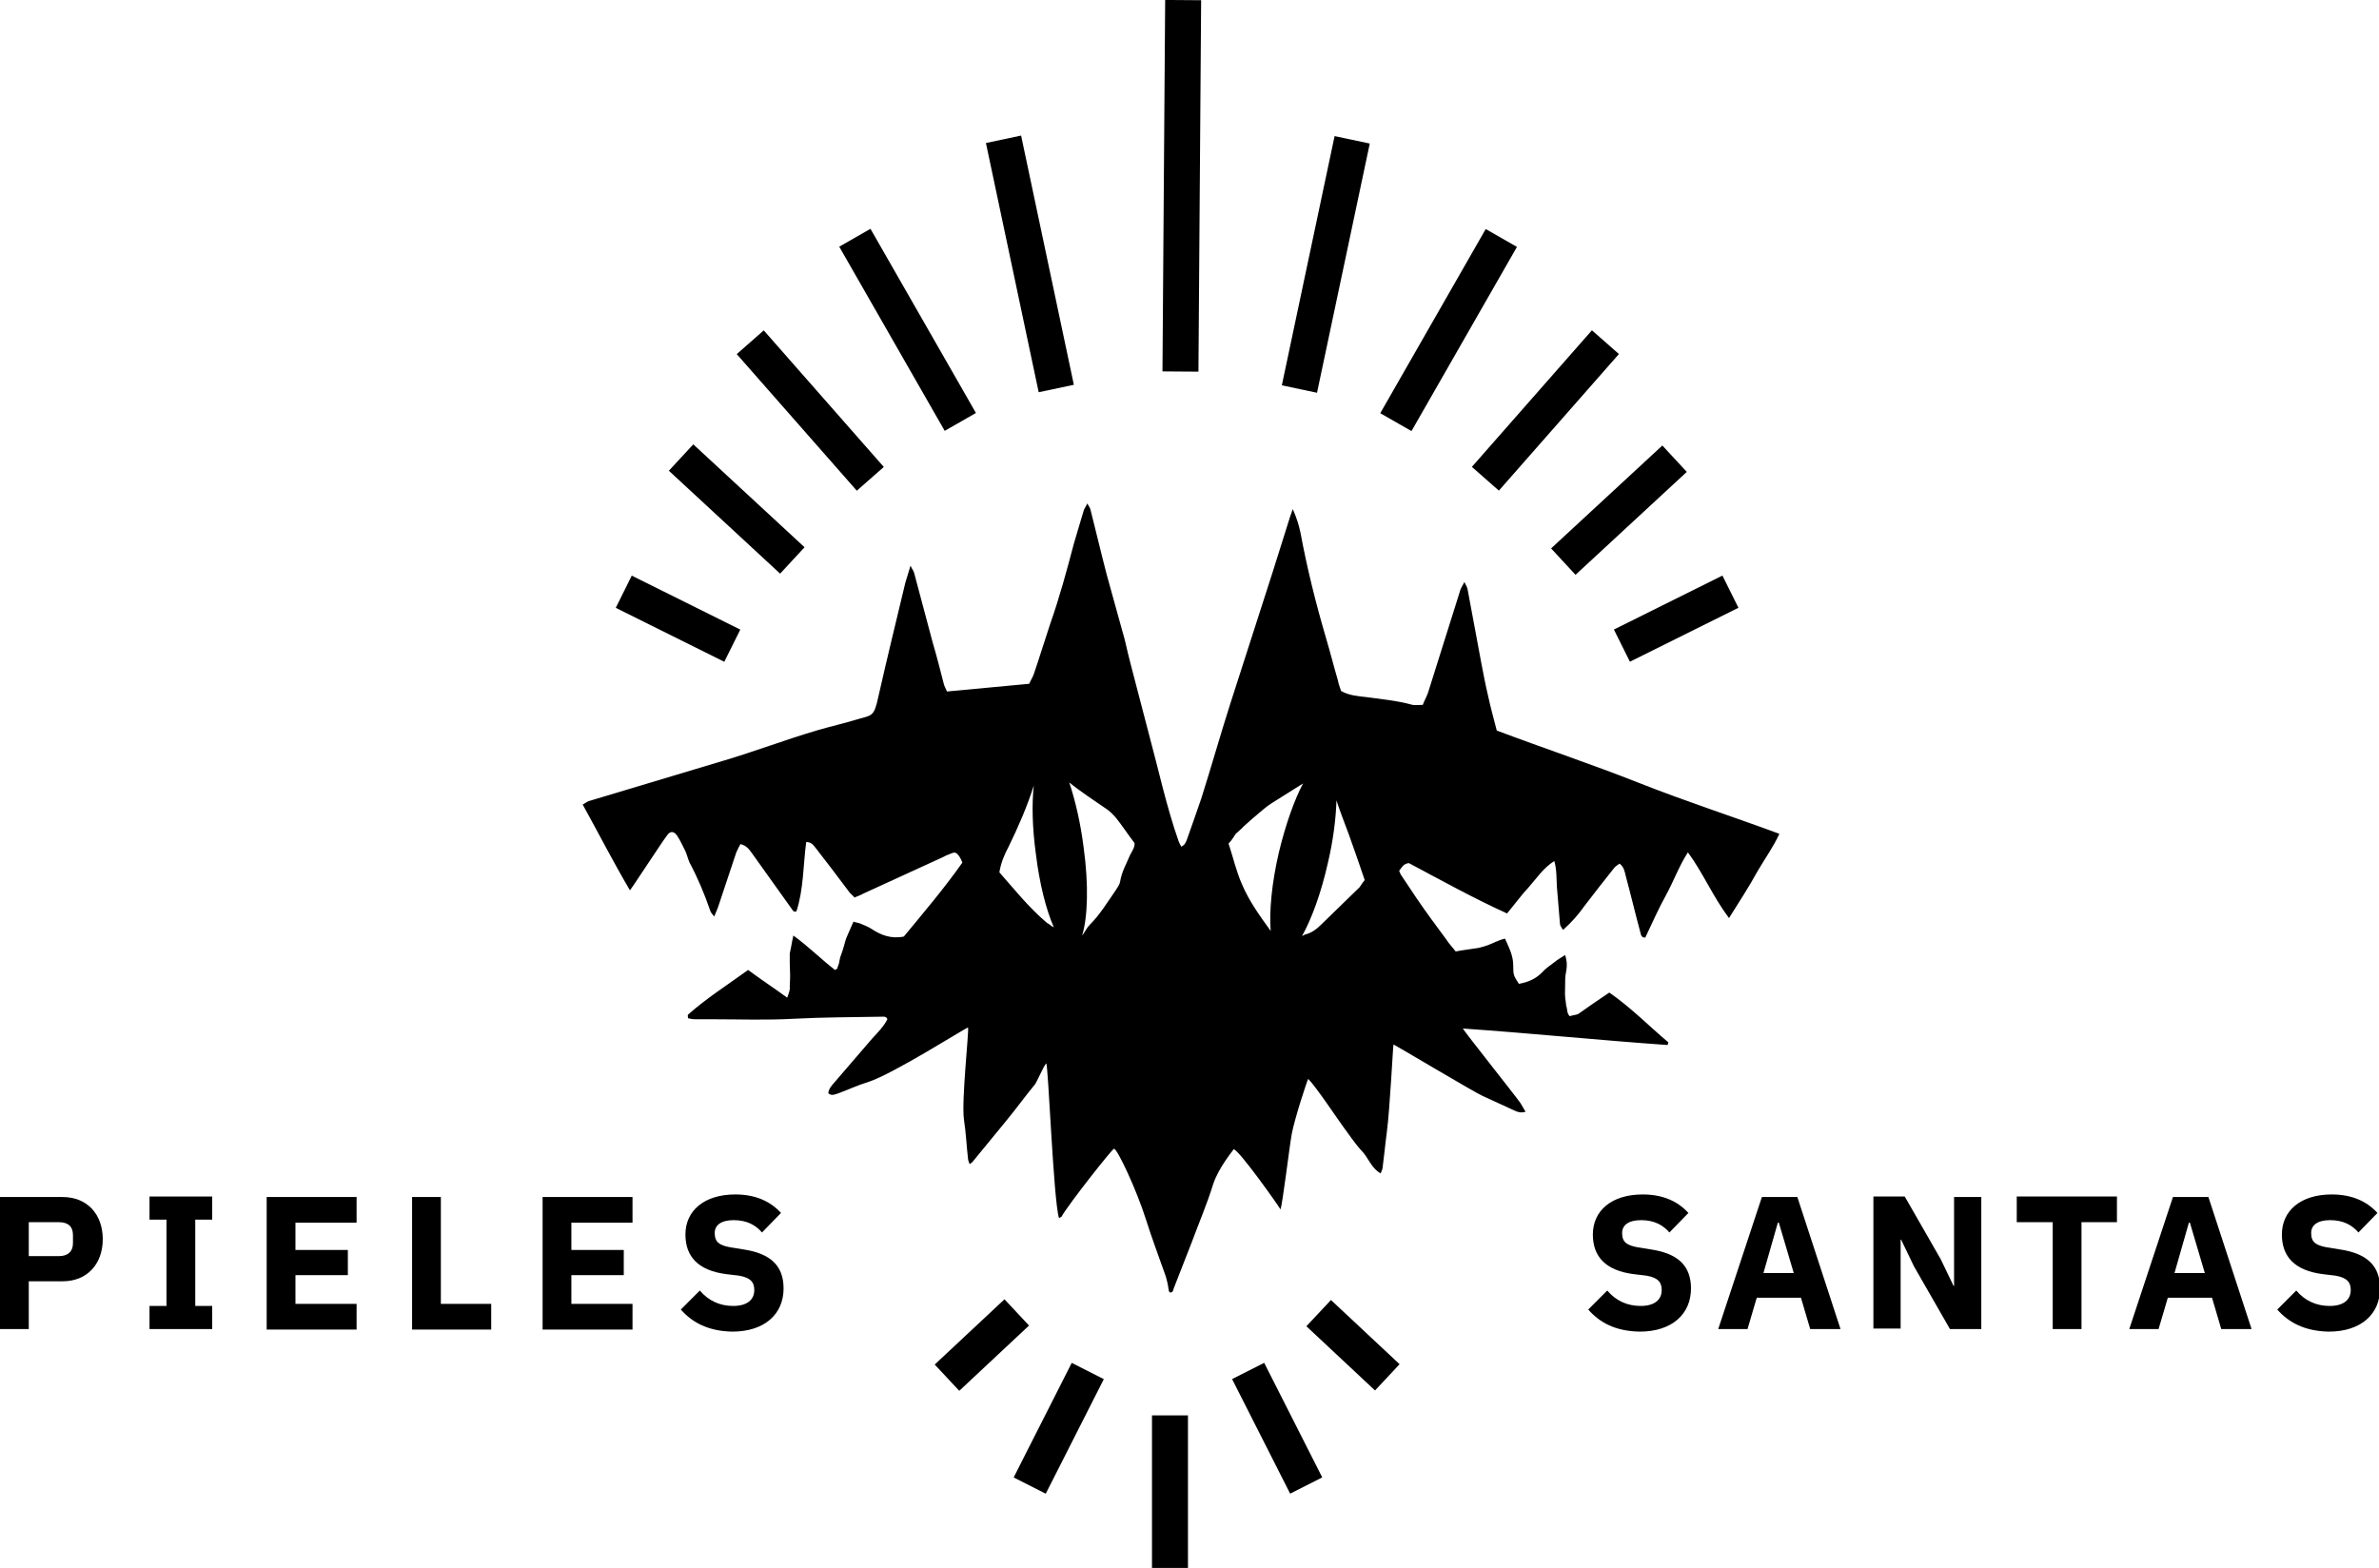 <?xml version="1.0" encoding="utf-8"?>
<!-- Generator: Adobe Illustrator 22.1.0, SVG Export Plug-In . SVG Version: 6.00 Build 0)  -->
<svg version="1.1" id="Layer_1" xmlns="http://www.w3.org/2000/svg" xmlns:xlink="http://www.w3.org/1999/xlink" x="0px" y="0px"
	 viewBox="0 0 463 305.2" style="enable-background:new 0 0 463 305.2;" xml:space="preserve" preserveAspectRatio="none">
<g>
	<rect x="193.8" y="32.7" transform="matrix(7.254274e-03 -1 1 7.254274e-03 192.134 265.855)" width="72.3" height="7"/>
</g>
<g>
	<path d="M319,152.4c-9.1-3.6-18.4-6.7-27.7-10.2c-0.6-2.3-1.2-4.5-1.7-6.8c-0.5-2.1-0.9-4.2-1.3-6.3c-0.9-4.8-1.8-9.7-2.7-14.5
		c-0.1-0.4-0.3-0.7-0.6-1.3c-0.4,0.8-0.8,1.3-0.9,1.9c-2.1,6.6-4.1,13.1-6.2,19.7c-0.3,0.8-0.7,1.5-1,2.3c-0.8,0-1.4,0.1-2,0
		c-2.9-0.8-5.9-1.1-8.9-1.5c-1.7-0.2-3.4-0.3-5-1.2c-0.2-0.7-0.5-1.3-0.6-2c-0.8-2.7-1.5-5.5-2.3-8.2c-2-6.8-3.7-13.6-5-20.6
		c-0.3-1.4-0.7-2.8-1.5-4.6c-0.3,0.8-0.4,1.1-0.5,1.4c-1.1,3.6-2.3,7.2-3.4,10.8c-2.8,8.7-5.6,17.4-8.4,26.1c-1.9,6-3.6,12-5.5,18
		c-0.9,2.7-1.9,5.4-2.8,8c-0.2,0.5-0.4,1.1-1.1,1.4c-0.2-0.4-0.4-0.7-0.5-1c-2.4-6.8-3.9-13.9-5.8-20.9c-1-3.8-2-7.7-3-11.5
		c-0.4-1.4-0.7-2.8-1.1-4.3c-0.3-1.3-0.6-2.7-1-4c-1-3.7-2.1-7.5-3.1-11.2c-1.1-4.2-2.1-8.5-3.2-12.8c-0.1-0.3-0.3-0.6-0.6-1.1
		c-0.3,0.7-0.6,1-0.7,1.4c-0.6,2.1-1.3,4.3-1.9,6.4c-1.4,5.3-2.8,10.5-4.6,15.6c-1.1,3.3-2.1,6.6-3.2,9.8c-0.2,0.6-0.6,1.2-0.9,1.9
		c-5.3,0.5-10.6,1-16,1.5c-0.2-0.5-0.5-1-0.6-1.4c-0.7-2.7-1.4-5.5-2.2-8.2c-1.2-4.5-2.4-9-3.6-13.5c-0.1-0.4-0.4-0.7-0.7-1.4
		c-0.4,1.4-0.7,2.3-1,3.3c-1.8,7.5-3.6,14.9-5.3,22.4c-0.8,3.8-1.3,3.4-4,4.2c-2.6,0.8-5.3,1.4-8,2.2c-6.1,1.8-12.1,4.1-18.2,5.9
		c-8.7,2.6-17.3,5.2-26,7.8c-0.4,0.1-0.7,0.4-1.3,0.7c3.1,5.6,5.9,11.1,9.2,16.7c0.3-0.4,0.5-0.7,0.7-1c1.7-2.5,3.3-5,5-7.5
		c0.5-0.8,1.1-1.6,1.6-2.3c0.6-0.8,1.3-0.7,1.9,0.2c0.6,0.9,1.1,2,1.6,3c0.3,0.7,0.5,1.5,0.8,2.2c1.6,3,2.9,6.1,4,9.3
		c0.1,0.4,0.4,0.7,0.8,1.2c0.3-0.7,0.5-1.2,0.7-1.7c1.2-3.6,2.4-7.2,3.6-10.8c0.2-0.5,0.5-1,0.8-1.6c1.3,0.3,1.8,1.2,2.4,2
		c2.5,3.5,5,7,7.5,10.5c0.3,0.4,0.4,0.8,1,0.6c1.4-4.3,1.3-8.9,1.9-13.5c1,0,1.4,0.6,1.8,1.1c2.2,2.8,4.3,5.6,6.4,8.4
		c0.3,0.5,0.8,0.8,1.2,1.3c0.7-0.3,1.3-0.5,1.8-0.8c5.2-2.4,10.3-4.7,15.5-7.1c0.5-0.3,1.1-0.5,1.6-0.7c0.7-0.3,1-0.1,1.5,0.6
		c0.2,0.3,0.4,0.7,0.6,1.2c-3.6,5.1-7.6,9.8-11.4,14.4c-2.5,0.5-4.5-0.3-6.3-1.5c-0.6-0.4-1.4-0.7-2.1-1c-0.4-0.2-0.9-0.2-1.4-0.4
		c-0.5,1.2-1,2.2-1.4,3.2c-0.2,0.5-0.3,1.1-0.5,1.7c-0.2,0.7-0.3,1-0.7,2.1c-0.3,1.5-0.1,0.8-0.6,2.2c-0.1,0-0.2,0.1-0.4,0.2
		c-2.7-2.1-5.2-4.6-8.1-6.7c-0.3,1.3-0.4,2.2-0.7,3.5c0,0.4,0,1.5,0,1.9c0.1,2.7,0.1,2.3,0,4.4c0.1,0.7-0.1,1.2-0.5,2.3
		c-2.3-1.7-5.2-3.6-7.6-5.4c-4,2.9-8.1,5.5-11.7,8.7c-0.1,0.1,0,0.3,0,0.7c0.4,0.1,0.9,0.2,1.4,0.2c1.1,0,2.2,0,3.4,0
		c5.3,0,10.5,0.2,15.8-0.1c5.7-0.3,11.4-0.3,17.1-0.4c0.4,0,0.9-0.1,1.1,0.5c-0.7,1.4-1.9,2.6-3,3.8c-2.5,2.9-4.9,5.7-7.4,8.6
		c-0.5,0.6-1,1.1-1.1,2c0.7,0.6,1.3,0.2,2,0c1.9-0.7,3.8-1.6,5.8-2.2c4.9-1.6,18.7-10.4,19.4-10.6c0.2,0.8-1.3,14.2-0.8,17.9
		c0.4,2.6,0.5,5.1,0.8,7.7c0,0.3,0.2,0.6,0.3,1c0.4-0.3,0.6-0.4,0.7-0.6c2.1-2.6,4.3-5.2,6.4-7.8c1.9-2.3,3.7-4.8,5.6-7.1
		c0.4-0.5,1.7-3.6,2.2-4.1c0.4-0.4,1.4,26.6,2.5,30.1c0.3-0.2,0.5-0.2,0.5-0.3c1.5-2.6,9.8-13.1,10.2-13.2c0.6-0.1,4.4,8,6.2,13.7
		c1.2,3.8,2.6,7.5,3.9,11.2c0.2,0.7,0.4,1.5,0.5,2.3c0.1,0.3,0,0.7,0.4,0.8c0.6-0.1,0.5-0.6,0.7-1c1.1-2.9,2.3-5.8,3.4-8.7
		c1.4-3.8,3-7.5,4.2-11.4c1.1-3.3,3.9-6.6,4-6.8c1.1,0.2,8.8,11.1,9.1,11.7c0.4-0.9,1.7-11.9,2.2-14.7c0.6-3.1,2.9-10.1,3.2-10.7
		c1.5,1.5,5.7,7.8,6.8,9.3c1.2,1.6,2.3,3.3,3.6,4.7c1.3,1.3,1.8,3.3,3.7,4.4c0.2-0.5,0.4-0.9,0.4-1.3c0.3-2.2,0.5-4.5,0.8-6.7
		c0.6-4.5,1.2-16.9,1.3-17.1c0.3,0.1,15.9,9.4,17.3,10c0.4,0.2,4.4,2,6.1,2.8c0.6,0.3,1.3,0.6,2.3,0.3c-0.4-0.7-0.7-1.2-1-1.7
		c-1.2-1.7-11-14-11.2-14.5c13.1,0.9,26.8,2.3,39.7,3.2c0.1,0,0.2,0,0.2-0.1c0-0.1,0-0.2,0.1-0.4c-3.8-3.2-7.3-6.8-11.5-9.7
		c-2.1,1.4-4.1,2.8-6.1,4.2c-0.2,0.1-1.4,0.3-1.6,0.4c-0.6-0.6-0.4-1.2-0.7-2.1c-0.1-1.4-0.3-1.1-0.2-3.8c0-1.4,0-1.7,0.2-2.8
		c0.2-1,0.2-2-0.2-3.2c-0.8,0.5-1.5,0.9-2.1,1.4c-0.8,0.6-1.7,1.2-2.4,2c-1.3,1.3-2.8,1.9-4.5,2.2c-1-1.6-1.1-1.6-1.1-3.6
		c0-1.9-0.8-3.4-1.6-5.2c-1.3,0.3-2.3,0.9-3.4,1.3c-0.6,0.2-0.9,0.3-1.7,0.5c-1.8,0.3-3,0.4-4.5,0.7c-0.6-0.8-1.3-1.5-1.8-2.3
		c-2-2.7-4-5.4-5.9-8.2c-1-1.5-2-3-3-4.5c-0.1-0.2-0.2-0.5-0.3-0.7c0.5-0.6,0.8-1.4,1.9-1.5c6.2,3.3,12.5,6.8,19.1,9.8
		c1.5-1.8,2.8-3.6,4.3-5.2c1.5-1.7,2.8-3.7,4.9-5c0.5,1.8,0.4,3.4,0.5,5c0.2,2.4,0.4,4.8,0.6,7.2c0,0.4,0.3,0.7,0.6,1.2
		c1.7-1.5,3-3,4.2-4.7c1.9-2.5,3.8-4.9,5.7-7.3c0.3-0.4,0.7-0.6,1.1-0.9c0.9,0.7,1,1.6,1.2,2.4c1,3.7,1.9,7.5,2.9,11.2
		c0.1,0.4,0.2,0.8,0.9,0.8c1.3-2.7,2.5-5.5,4-8.2c1.5-2.7,2.5-5.6,4.3-8.4c3,4.1,4.9,8.7,8,12.8c2-3.2,3.9-6.1,5.6-9.2
		c1.4-2.4,3-4.6,4.2-7.2C337.4,159,328.1,156,319,152.4z M204.2,179.9c-0.2-0.1-0.5-0.3-0.6-0.4c-3.4-2.9-6.2-6.4-9.1-9.7
		c0.3-1.9,1-3.5,1.8-5c1.9-3.9,3.6-7.8,4.9-11.9c-0.4,3.5-0.3,8.2,0.4,13.3c0.7,5.8,2,10.9,3.5,14.3
		C204.7,180.3,204.4,180.1,204.2,179.9z M219.9,166.5c-0.7,1.7-1.6,3.2-1.9,5.1c-0.1,0.6-0.5,1.1-0.8,1.6c-1.6,2.3-3.1,4.8-5.1,6.8
		c-0.5,0.5-0.8,1.1-1.2,1.7c-0.1,0.1-0.2,0.3-0.3,0.4c1.1-3.5,1.3-9.9,0.3-17.1c-0.6-4.9-1.7-9.4-2.8-12.7c2.2,1.8,4.7,3.4,7,5
		c0.8,0.5,1.5,1.2,2.1,1.9c1.2,1.5,2.3,3.2,3.6,4.9C220.9,164.9,220.3,165.7,219.9,166.5z M241.7,172.1c-1.1-2.5-1.7-5.2-2.6-7.9
		c0.7-0.7,1.1-1.5,1.4-1.9c0.4-0.4,1.2-1,1.5-1.4c1.2-1.1,1.7-1.5,2.5-2.2c1-0.8,1.8-1.6,2.9-2.3c2.1-1.3,4.1-2.6,6.2-3.9
		c-1.7,3.2-3.4,8-4.7,13.4c-1.4,6-1.9,11.5-1.6,15.3C245.2,178.3,243.1,175.4,241.7,172.1z M264.6,172.7c-2.5,2.4-4.9,4.8-7.4,7.2
		c-0.9,0.9-1.9,1.7-3.2,2c-0.2,0.1-0.4,0.2-0.6,0.3c1.8-3.2,3.7-8.3,5-14.1c1.1-4.6,1.6-8.9,1.7-12.3c0.7,2.2,1.6,4.4,2.4,6.6
		c1.1,3,2.1,6,3.1,8.9C265.1,171.9,264.9,172.3,264.6,172.7z"/>
</g>
<g>
	<rect x="224.2" y="275.5" width="7" height="29.7"/>
</g>
<g>
	<rect x="193.6" y="274.5" transform="matrix(0.452 -0.892 0.892 0.452 -135.082 336.2)" width="25" height="7"/>
</g>
<g>
	<rect x="181.9" y="258.4" transform="matrix(0.73 -0.683 0.683 0.73 -127.362 201.214)" width="18.6" height="7"/>
</g>
<g>
	<rect x="245.1" y="265.5" transform="matrix(0.892 -0.452 0.452 0.892 -98.845 142.397)" width="7" height="25"/>
</g>
<g>
	<rect x="259.9" y="252.7" transform="matrix(0.683 -0.73 0.73 0.683 -107.734 275.286)" width="7" height="18.3"/>
</g>
<g>
	<rect x="233.2" y="47.9" transform="matrix(0.207 -0.978 0.978 0.207 154.352 293.156)" width="49.6" height="7"/>
</g>
<g>
	<rect x="261.2" y="60.7" transform="matrix(0.497 -0.868 0.868 0.497 86.121 276.983)" width="41.3" height="7"/>
</g>
<g>
	<rect x="283.1" y="76.4" transform="matrix(0.66 -0.751 0.751 0.66 42.231 253.061)" width="35.4" height="7"/>
</g>
<g>
	<rect x="300.3" y="95.6" transform="matrix(0.734 -0.679 0.679 0.734 16.541 240.481)" width="29.5" height="7"/>
</g>
<g>
	<rect x="314.6" y="116.9" transform="matrix(0.895 -0.445 0.445 0.895 -19.491 157.91)" width="23.6" height="7"/>
</g>
<g>
	<rect x="197" y="26.6" transform="matrix(0.978 -0.207 0.207 0.978 -6.291 42.602)" width="7" height="49.6"/>
</g>
<g>
	<rect x="173.1" y="43.6" transform="matrix(0.868 -0.497 0.497 0.868 -8.586 96.202)" width="7" height="41.3"/>
</g>
<g>
	<rect x="154.2" y="62.2" transform="matrix(0.751 -0.66 0.66 0.751 -13.471 123.988)" width="7" height="35.4"/>
</g>
<g>
	<rect x="139.9" y="84.4" transform="matrix(0.679 -0.734 0.734 0.679 -26.767 137.008)" width="7" height="29.5"/>
</g>
<g>
	<rect x="128.6" y="108.6" transform="matrix(0.445 -0.895 0.895 0.445 -34.585 185.083)" width="7" height="23.6"/>
</g>
<g>
	<path d="M309.1,254.9l3.7-3.7c1.7,2,3.9,3,6.5,3c2.7,0,4.1-1.2,4.1-3.1c0-1.4-0.6-2.4-3-2.8l-2.5-0.3c-5.4-0.7-7.9-3.4-7.9-7.7
		c0-4.6,3.6-7.8,9.7-7.8c3.9,0,6.8,1.3,8.9,3.6l-3.7,3.8c-1.2-1.4-2.9-2.4-5.5-2.4c-2.5,0-3.7,1-3.7,2.5c0,1.8,0.9,2.4,3.1,2.8
		l2.5,0.4c5.3,0.8,7.8,3.2,7.8,7.6c0,4.9-3.6,8.4-10,8.4C314.3,259.1,311.3,257.4,309.1,254.9z"/>
	<path d="M352.3,258.7l-1.8-6.1h-8.6l-1.8,6.1h-5.7l8.5-25.7h6.9l8.4,25.7H352.3z M346.2,238h-0.2l-2.8,9.8h5.9L346.2,238z"/>
	<path d="M372.5,246.5l-2.5-5.2h-0.1v17.3h-5.3v-25.7h6.1l7,12.2l2.5,5.2h0.1v-17.3h5.3v25.7h-6.1L372.5,246.5z"/>
	<path d="M405.1,237.9v20.8h-5.6v-20.8h-7v-5H412v5H405.1z"/>
	<path d="M432.3,258.7l-1.8-6.1h-8.6l-1.8,6.1h-5.7l8.5-25.7h6.9l8.4,25.7H432.3z M426.2,238H426l-2.8,9.8h5.9L426.2,238z"/>
	<path d="M443.2,254.9l3.7-3.7c1.7,2,3.9,3,6.5,3c2.7,0,4.1-1.2,4.1-3.1c0-1.4-0.6-2.4-3-2.8l-2.5-0.3c-5.4-0.7-7.9-3.4-7.9-7.7
		c0-4.6,3.6-7.8,9.7-7.8c3.9,0,6.8,1.3,8.9,3.6l-3.7,3.8c-1.2-1.4-2.9-2.4-5.5-2.4c-2.5,0-3.7,1-3.7,2.5c0,1.8,0.9,2.4,3.1,2.8
		l2.5,0.4c5.3,0.8,7.8,3.2,7.8,7.6c0,4.9-3.6,8.4-10,8.4C448.5,259.1,445.4,257.4,443.2,254.9z"/>
</g>
<g>
	<path d="M0,258.7v-25.7h12.2c4.8,0,7.8,3.4,7.8,8.2s-3,8.2-7.8,8.2H5.6v9.3H0z M5.6,244.5h5.9c1.7,0,2.7-0.9,2.7-2.5v-1.6
		c0-1.7-1-2.5-2.7-2.5H5.6V244.5z"/>
	<path d="M29.1,258.7v-4.5h3.3v-16.8h-3.3v-4.5h12.2v4.5H38v16.8h3.3v4.5H29.1z"/>
	<path d="M51.9,258.7v-25.7h17.5v5H57.5v5.3h10.2v4.9H57.5v5.6h11.9v5H51.9z"/>
	<path d="M80.2,258.7v-25.7h5.6v20.8h9.8v5H80.2z"/>
	<path d="M105.6,258.7v-25.7h17.5v5h-11.9v5.3h10.2v4.9h-10.2v5.6h11.9v5H105.6z"/>
	<path d="M132.5,254.9l3.7-3.7c1.7,2,3.9,3,6.5,3c2.7,0,4.1-1.2,4.1-3.1c0-1.4-0.6-2.4-3-2.8l-2.5-0.3c-5.4-0.7-7.9-3.4-7.9-7.7
		c0-4.6,3.6-7.8,9.7-7.8c3.9,0,6.8,1.3,8.9,3.6l-3.7,3.8c-1.2-1.4-2.9-2.4-5.5-2.4c-2.5,0-3.7,1-3.7,2.5c0,1.8,0.9,2.4,3.1,2.8
		l2.5,0.4c5.3,0.8,7.8,3.2,7.8,7.6c0,4.9-3.6,8.4-10,8.4C137.8,259.1,134.7,257.4,132.5,254.9z"/>
</g>
</svg>
